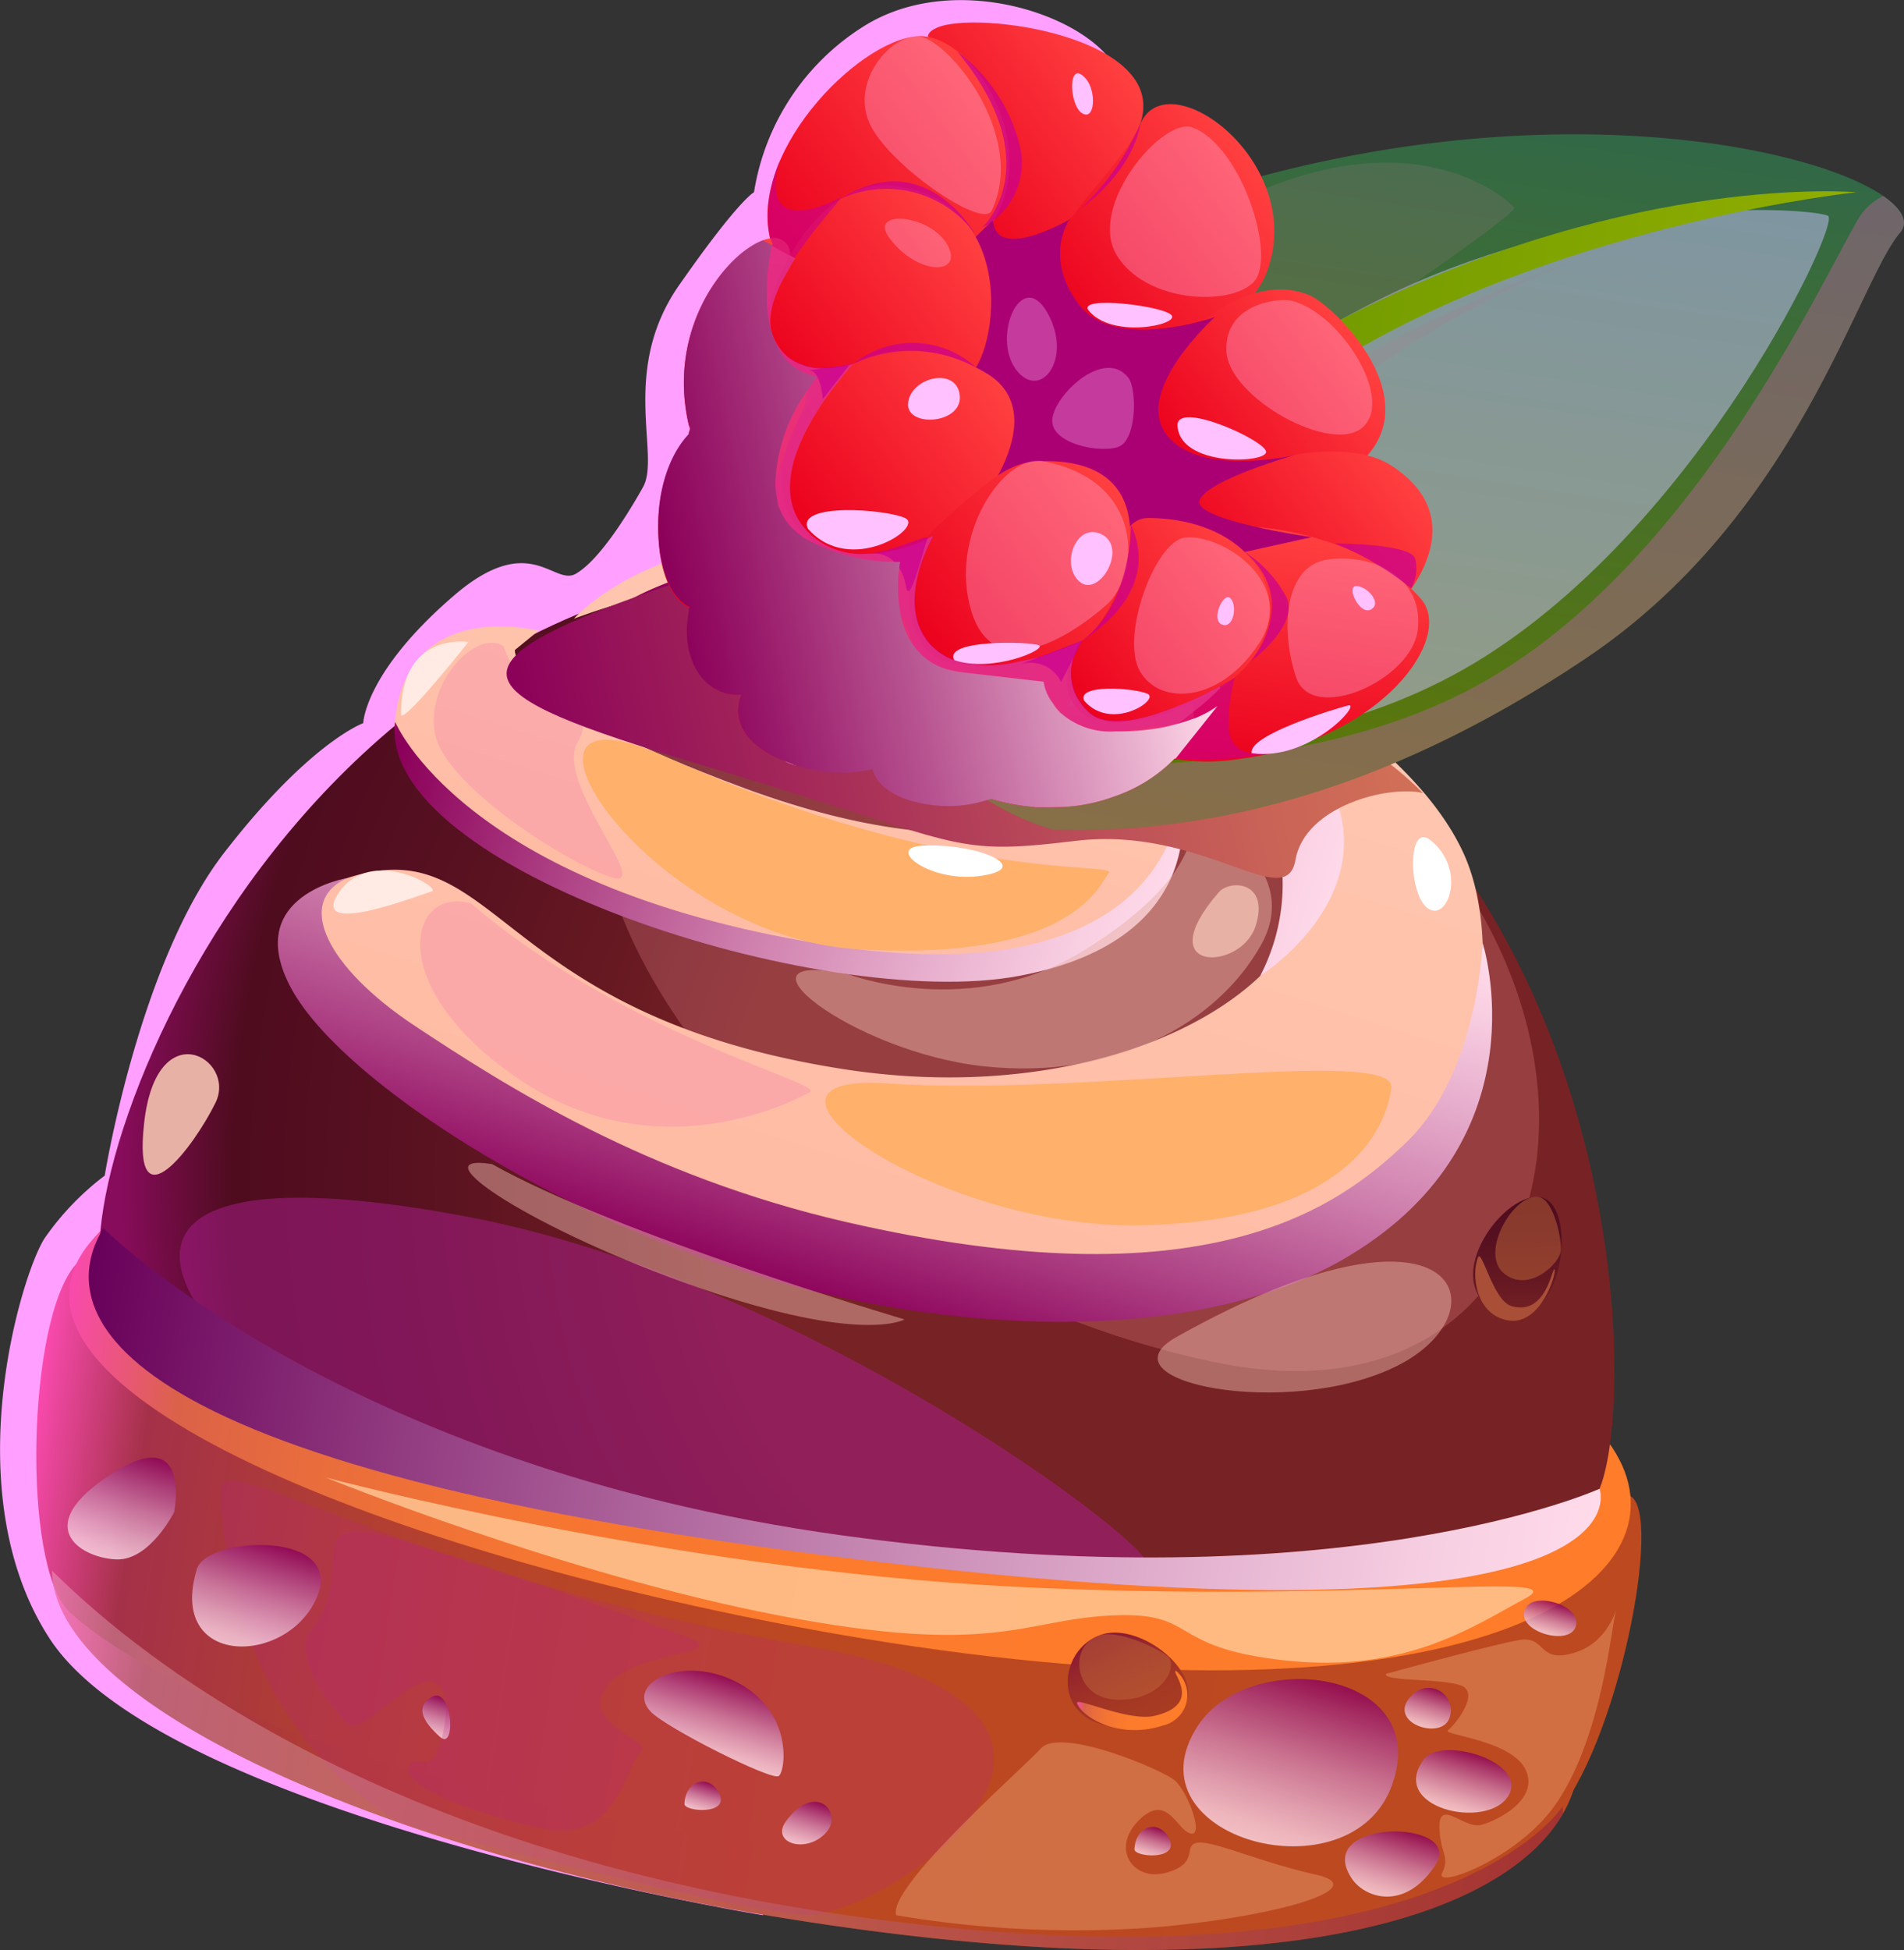 <svg xmlns="http://www.w3.org/2000/svg" xmlns:xlink="http://www.w3.org/1999/xlink" viewBox="0 0 127.27 130.33"><rect x="0" y="0" width="127.27" height="130.33" fill="#333333" stroke="none"/><defs><style>.cls-1{isolation:isolate;}.cls-2{fill:#ff9fff;}.cls-3{fill:url(#Gradient_42);}.cls-4{fill:url(#Gradient_42-2);}.cls-5{fill:url(#Gradient_40);}.cls-6{fill:url(#Gradient_103);}.cls-7{fill:#e08186;}.cls-18,.cls-41,.cls-42,.cls-7,.cls-76{opacity:0.3;}.cls-14,.cls-16,.cls-17,.cls-40,.cls-42,.cls-46,.cls-7,.cls-76,.cls-77,.cls-81{mix-blend-mode:soft-light;}.cls-8{fill:url(#Gradient_110);}.cls-9{fill:url(#Gradient_110-2);}.cls-10,.cls-11,.cls-12,.cls-13,.cls-15,.cls-18,.cls-20,.cls-21,.cls-22,.cls-36,.cls-41,.cls-43,.cls-45,.cls-47,.cls-62,.cls-74,.cls-75,.cls-79,.cls-80{mix-blend-mode:multiply;}.cls-10{fill:url(#Gradient_139);}.cls-11{fill:url(#Gradient_139-2);}.cls-12{fill:url(#Gradient_139-3);}.cls-13{fill:url(#Gradient_139-4);}.cls-14{fill:#ffb06b;}.cls-15{fill:#ac1f90;}.cls-15,.cls-16,.cls-36,.cls-45,.cls-46{opacity:0.5;}.cls-16,.cls-81{fill:#e8b1a6;}.cls-17{fill:#ffebe3;}.cls-18{fill:#f17aac;}.cls-19{fill:#fff;}.cls-20{fill:url(#Gradient_104);}.cls-21{fill:#bd1f90;}.cls-21,.cls-47{opacity:0.2;}.cls-22,.cls-40,.cls-75{opacity:0.8;}.cls-23{fill:url(#Gradient_105);}.cls-24{fill:url(#Gradient_105-2);}.cls-25{fill:url(#Gradient_105-3);}.cls-26{fill:url(#Gradient_105-4);}.cls-27{fill:url(#Gradient_105-5);}.cls-28{fill:url(#Gradient_105-6);}.cls-29{fill:url(#Gradient_105-7);}.cls-30{fill:url(#Gradient_105-8);}.cls-31{fill:url(#Gradient_105-9);}.cls-32{fill:url(#Gradient_105-10);}.cls-33{fill:url(#Gradient_105-11);}.cls-34{fill:url(#Gradient_105-12);}.cls-35{fill:url(#Gradient_87);}.cls-36{fill:#c0673b;}.cls-37{fill:#a94f37;}.cls-38{fill:url(#Gradient_106);}.cls-39{fill:url(#Gradient_40-2);}.cls-40,.cls-42{fill:#ffc997;}.cls-41{fill:url(#Gradient_107);}.cls-43{fill:url(#Gradient_109);}.cls-44{fill:url(#Gradient_113);}.cls-45{fill:#ac6590;}.cls-46{fill:#cac2ff;}.cls-47{fill:#ac7990;}.cls-48{fill:url(#Gradient_112);}.cls-49{fill:#a40027;}.cls-50{fill:url(#Gradient_111);}.cls-51{fill:url(#Gradient_111-2);}.cls-52{fill:url(#Gradient_111-3);}.cls-53{fill:url(#Gradient_111-4);}.cls-54{fill:url(#Gradient_98);}.cls-55{fill:url(#Gradient_98-2);}.cls-56{fill:url(#Gradient_98-3);}.cls-57{fill:url(#Gradient_98-4);}.cls-58{fill:url(#Gradient_98-5);}.cls-59{fill:url(#Gradient_98-6);}.cls-60{fill:url(#Gradient_98-7);}.cls-61{fill:url(#Gradient_98-8);}.cls-62{fill:#ab0074;}.cls-63{fill:url(#Gradient_98-9);}.cls-64{fill:url(#Gradient_98-10);}.cls-65{fill:url(#Gradient_98-11);}.cls-66{fill:url(#Gradient_98-12);}.cls-67{fill:url(#Gradient_98-13);}.cls-68{fill:url(#Gradient_98-14);}.cls-69{fill:url(#Gradient_98-15);}.cls-70{fill:url(#Gradient_98-16);}.cls-71{fill:url(#Gradient_98-17);}.cls-72{fill:url(#Gradient_98-18);}.cls-73{fill:url(#Gradient_98-19);}.cls-74,.cls-79{fill:#ca0092;}.cls-74{opacity:0.6;}.cls-75{fill:#e63388;}.cls-76,.cls-77,.cls-78{fill:#ffc1ff;}.cls-79{opacity:0.71;}.cls-80{fill:url(#Gradient_108);}</style><linearGradient id="Gradient_42" x1="-130.77" y1="24.42" x2="-27.89" y2="24.42" gradientTransform="translate(136.42 100.33) rotate(8.75)" gradientUnits="userSpaceOnUse"><stop offset="0" stop-color="#f94aae"/><stop offset="0.07" stop-color="#a43148"/><stop offset="0.09" stop-color="#a63345"/><stop offset="0.19" stop-color="#b03d34"/><stop offset="0.32" stop-color="#b84429"/><stop offset="0.5" stop-color="#bc4822"/><stop offset="1" stop-color="#bd4920"/></linearGradient><linearGradient id="Gradient_42-2" x1="-133.41" y1="18.93" x2="-25.82" y2="18.93" xlink:href="#Gradient_42"/><linearGradient id="Gradient_40" x1="-132.41" y1="5.03" x2="-27" y2="5.03" gradientTransform="translate(136.42 100.33) rotate(8.75)" gradientUnits="userSpaceOnUse"><stop offset="0" stop-color="#f94aae"/><stop offset="0.08" stop-color="#db6248"/><stop offset="0.17" stop-color="#e96d3c"/><stop offset="0.31" stop-color="#f57532"/><stop offset="0.5" stop-color="#fc7b2c"/><stop offset="1" stop-color="#fe7c2a"/></linearGradient><radialGradient id="Gradient_103" cx="-56.86" cy="-13.06" r="74.95" gradientTransform="translate(136.42 100.33) rotate(8.75)" gradientUnits="userSpaceOnUse"><stop offset="0.45" stop-color="#772224"/><stop offset="0.56" stop-color="#691a22"/><stop offset="0.76" stop-color="#561020"/><stop offset="0.89" stop-color="#4f0c1f"/><stop offset="0.99" stop-color="#880c5c"/></radialGradient><linearGradient id="Gradient_110" x1="-236.42" y1="-71.34" x2="-236.42" y2="-117.81" gradientTransform="matrix(0.95, 0.3, -0.3, 0.95, 257.56, 221.52)" gradientUnits="userSpaceOnUse"><stop offset="0" stop-color="#ffbba4"/><stop offset="1" stop-color="#ffc7b0"/></linearGradient><linearGradient id="Gradient_110-2" x1="-246.79" y1="-88.07" x2="-246.79" y2="-114.3" xlink:href="#Gradient_110"/><linearGradient id="Gradient_139" x1="-235.97" y1="-67.19" x2="-235.97" y2="-103.11" gradientTransform="matrix(0.95, 0.3, -0.3, 0.95, 257.56, 221.52)" gradientUnits="userSpaceOnUse"><stop offset="0" stop-color="#8b0059"/><stop offset="0.21" stop-color="#a9397f"/><stop offset="0.49" stop-color="#ce7eac"/><stop offset="0.73" stop-color="#e8b0ce"/><stop offset="0.9" stop-color="#f9cfe2"/><stop offset="1" stop-color="#ffdbea"/></linearGradient><linearGradient id="Gradient_139-2" x1="-272.75" y1="-96.82" x2="-220.1" y2="-96.82" xlink:href="#Gradient_139"/><linearGradient id="Gradient_139-3" x1="-252.34" y1="-105.68" x2="-228.76" y2="-105.68" xlink:href="#Gradient_139"/><linearGradient id="Gradient_139-4" x1="-260.21" y1="-106.83" x2="-209.5" y2="-106.83" xlink:href="#Gradient_139"/><linearGradient id="Gradient_104" x1="-131.31" y1="8.86" x2="-29.09" y2="8.86" gradientTransform="translate(136.42 100.33) rotate(8.75)" gradientUnits="userSpaceOnUse"><stop offset="0" stop-color="#680059"/><stop offset="0.21" stop-color="#90397f"/><stop offset="0.49" stop-color="#bf7eac"/><stop offset="0.73" stop-color="#e2b0ce"/><stop offset="0.9" stop-color="#f7cfe2"/><stop offset="1" stop-color="#ffdbea"/></linearGradient><linearGradient id="Gradient_105" x1="-151.31" y1="-89.27" x2="-151.31" y2="-91.99" gradientTransform="translate(214.15 244.63) rotate(16.8)" gradientUnits="userSpaceOnUse"><stop offset="0" stop-color="#ffdbea"/><stop offset="0.1" stop-color="#f9cfe2"/><stop offset="0.27" stop-color="#e8b0ce"/><stop offset="0.51" stop-color="#ce7eac"/><stop offset="0.79" stop-color="#a9397f"/><stop offset="1" stop-color="#8b0059"/></linearGradient><linearGradient id="Gradient_105-2" x1="-159.1" y1="-78.73" x2="-159.1" y2="-90.37" xlink:href="#Gradient_105"/><linearGradient id="Gradient_105-3" x1="-150.78" y1="-77.61" x2="-150.78" y2="-82.35" xlink:href="#Gradient_105"/><linearGradient id="Gradient_105-4" x1="-228.71" y1="-71.44" x2="-228.71" y2="-78.81" xlink:href="#Gradient_105"/><linearGradient id="Gradient_105-5" x1="-195.98" y1="-69.94" x2="-195.98" y2="-71.93" xlink:href="#Gradient_105"/><linearGradient id="Gradient_105-6" x1="-166.3" y1="-75.73" x2="-166.3" y2="-77.71" xlink:href="#Gradient_105"/><linearGradient id="Gradient_105-7" x1="-147.63" y1="-84.47" x2="-147.63" y2="-88.59" xlink:href="#Gradient_105"/><linearGradient id="Gradient_105-8" x1="-145.31" y1="-97.59" x2="-145.31" y2="-99.79" xlink:href="#Gradient_105"/><linearGradient id="Gradient_105-9" x1="-214.59" y1="-69.6" x2="-214.59" y2="-72.26" xlink:href="#Gradient_105"/><linearGradient id="Gradient_105-10" x1="-196.63" y1="-73.62" x2="-196.63" y2="-79.03" xlink:href="#Gradient_105"/><linearGradient id="Gradient_105-11" x1="-188.82" y1="-69.68" x2="-188.82" y2="-72.79" xlink:href="#Gradient_105"/><linearGradient id="Gradient_105-12" x1="-238.73" y1="-74.61" x2="-238.73" y2="-82.05" xlink:href="#Gradient_105"/><linearGradient id="Gradient_87" x1="-375.41" y1="-173.88" x2="-378.79" y2="-181.9" gradientTransform="matrix(0.55, 0.34, -0.52, 0.85, 216.51, 363.63)" gradientUnits="userSpaceOnUse"><stop offset="0" stop-color="#772224"/><stop offset="0.25" stop-color="#691a22"/><stop offset="0.69" stop-color="#561020"/><stop offset="1" stop-color="#4f0c1f"/></linearGradient><linearGradient id="Gradient_106" x1="91.77" y1="128.43" x2="89.09" y2="122.09" gradientTransform="matrix(1.16, -0.1, 0.08, 1, -40.08, -3.65)" gradientUnits="userSpaceOnUse"><stop offset="0" stop-color="#a93d20"/><stop offset="0.32" stop-color="#a53823"/><stop offset="0.69" stop-color="#992a2a"/><stop offset="1" stop-color="#891833"/></linearGradient><linearGradient id="Gradient_40-2" x1="-61.66" y1="22.22" x2="-54.39" y2="22.22" xlink:href="#Gradient_40"/><linearGradient id="Gradient_107" x1="-130.69" y1="32.57" x2="-28.4" y2="32.57" gradientTransform="translate(136.42 100.33) rotate(8.75)" gradientUnits="userSpaceOnUse"><stop offset="0" stop-color="#ffdbea"/><stop offset="0.1" stop-color="#f7cfe2"/><stop offset="0.27" stop-color="#e2b0ce"/><stop offset="0.51" stop-color="#bf7eac"/><stop offset="0.79" stop-color="#90397f"/><stop offset="1" stop-color="#680059"/></linearGradient><linearGradient id="Gradient_109" x1="-106.08" y1="-29.37" x2="-51.76" y2="-50.23" gradientTransform="translate(136.42 100.33) rotate(8.75)" gradientUnits="userSpaceOnUse"><stop offset="0" stop-color="#8b0059"/><stop offset="0.14" stop-color="#971459"/><stop offset="0.53" stop-color="#b64558"/><stop offset="0.83" stop-color="#ca6457"/><stop offset="1" stop-color="#d17057"/></linearGradient><linearGradient id="Gradient_113" x1="-54.35" y1="-34.32" x2="-54.35" y2="-86.32" gradientTransform="translate(136.42 100.33) rotate(8.75)" gradientUnits="userSpaceOnUse"><stop offset="0" stop-color="#637a00"/><stop offset="1" stop-color="#316847"/></linearGradient><linearGradient id="Gradient_112" x1="-80.57" y1="-62.53" x2="-25.51" y2="-62.53" gradientTransform="translate(136.42 100.33) rotate(8.75)" gradientUnits="userSpaceOnUse"><stop offset="0" stop-color="#639100"/><stop offset="1" stop-color="#90ae00"/></linearGradient><linearGradient id="Gradient_111" x1="-911.27" y1="-202.86" x2="-911.27" y2="-219.97" gradientTransform="translate(452.84 875.24) rotate(52.75)" gradientUnits="userSpaceOnUse"><stop offset="0" stop-color="#c0001d"/><stop offset="1" stop-color="#f01230"/></linearGradient><linearGradient id="Gradient_111-2" x1="-903.84" y1="-201.18" x2="-903.84" y2="-220.18" xlink:href="#Gradient_111"/><linearGradient id="Gradient_111-3" x1="-895.45" y1="-201.03" x2="-895.45" y2="-217.16" xlink:href="#Gradient_111"/><linearGradient id="Gradient_111-4" x1="-922.22" y1="-203.96" x2="-922.22" y2="-218.35" xlink:href="#Gradient_111"/><linearGradient id="Gradient_98" x1="-923.6" y1="-210.21" x2="-923.6" y2="-226.49" gradientTransform="translate(452.84 875.24) rotate(52.75)" gradientUnits="userSpaceOnUse"><stop offset="0" stop-color="#eb001d"/><stop offset="1" stop-color="#ff4040"/></linearGradient><linearGradient id="Gradient_98-2" x1="-925.46" y1="-200.37" x2="-925.46" y2="-218.43" xlink:href="#Gradient_98"/><linearGradient id="Gradient_98-3" x1="-911.33" y1="-212.68" x2="-911.33" y2="-229.47" xlink:href="#Gradient_98"/><linearGradient id="Gradient_98-4" x1="-898.09" y1="-212.96" x2="-898.09" y2="-227.81" xlink:href="#Gradient_98"/><linearGradient id="Gradient_98-5" x1="-97.05" y1="-45.2" x2="-97.05" y2="-58.1" gradientTransform="translate(136.42 100.33) rotate(8.75)" xlink:href="#Gradient_98"/><linearGradient id="Gradient_98-6" x1="-98.06" y1="-55.94" x2="-98.06" y2="-70.58" gradientTransform="translate(136.42 100.33) rotate(8.75)" xlink:href="#Gradient_98"/><linearGradient id="Gradient_98-7" x1="-888.93" y1="-209.87" x2="-888.93" y2="-224.94" xlink:href="#Gradient_98"/><linearGradient id="Gradient_98-8" x1="-57.97" y1="-40.24" x2="-57.97" y2="-56.46" gradientTransform="translate(136.42 100.33) rotate(8.75)" xlink:href="#Gradient_98"/><linearGradient id="Gradient_98-9" x1="-78.65" y1="-34.77" x2="-78.65" y2="-40.83" gradientTransform="translate(136.42 100.33) rotate(8.75)" xlink:href="#Gradient_98"/><linearGradient id="Gradient_98-10" x1="-71.83" y1="-35.65" x2="-71.83" y2="-45.04" gradientTransform="translate(136.42 100.33) rotate(8.75)" xlink:href="#Gradient_98"/><linearGradient id="Gradient_98-11" x1="-94.41" y1="-39.96" x2="-94.41" y2="-51.51" gradientTransform="translate(136.42 100.33) rotate(8.75)" xlink:href="#Gradient_98"/><linearGradient id="Gradient_98-12" x1="-914.86" y1="-184.59" x2="-914.86" y2="-200.5" xlink:href="#Gradient_98"/><linearGradient id="Gradient_98-13" x1="-87.61" y1="-35.83" x2="-87.61" y2="-44.57" gradientTransform="translate(136.42 100.33) rotate(8.75)" xlink:href="#Gradient_98"/><linearGradient id="Gradient_98-14" x1="-904.33" y1="-181.98" x2="-904.33" y2="-199.66" xlink:href="#Gradient_98"/><linearGradient id="Gradient_98-15" x1="-894.17" y1="-185.89" x2="-894.17" y2="-201.66" xlink:href="#Gradient_98"/><linearGradient id="Gradient_98-16" x1="-918.92" y1="-195.6" x2="-918.92" y2="-211.72" xlink:href="#Gradient_98"/><linearGradient id="Gradient_98-17" x1="-910.47" y1="-190.42" x2="-910.47" y2="-207.02" xlink:href="#Gradient_98"/><linearGradient id="Gradient_98-18" x1="-890.95" y1="-197.95" x2="-890.95" y2="-213.29" xlink:href="#Gradient_98"/><linearGradient id="Gradient_98-19" x1="-899.05" y1="-192.34" x2="-899.05" y2="-208.98" xlink:href="#Gradient_98"/><linearGradient id="Gradient_108" x1="-100.23" y1="-46.96" x2="-68.27" y2="-59.23" gradientTransform="translate(136.42 100.33) rotate(8.75)" gradientUnits="userSpaceOnUse"><stop offset="0" stop-color="#8b0059"/><stop offset="0.14" stop-color="#981869"/><stop offset="0.43" stop-color="#b85591"/><stop offset="0.85" stop-color="#ecb6d2"/><stop offset="1" stop-color="#ffdbea"/></linearGradient></defs><g class="cls-1"><g id="Layer_2" data-name="Layer 2"><g id="objects"><path class="cls-2" d="M3.29,109.47C-3.06,99.65,1.48,85,3,82.73a18.39,18.39,0,0,1,4-4.16s2.29-14.23,8-21.6,9.28-8.64,9.28-8.64.08-3.39,6.08-8.54c5.09-4.37,6.65-.58,8.14-1.45s3.28-3.65,4.48-5.78S41.4,24.78,45.4,19.05s5-6.2,5-6.2a16.05,16.05,0,0,1,7.19-11C64.08-2.38,74,1.48,74.89,5.34S51,128,51,128,11,121.43,3.29,109.47Z"/><path class="cls-3" d="M105.21,119.54a8.79,8.79,0,0,1-.74,1.68c-3.87,6.72-19,12.51-53.44,6.75-24-4-47.35-13.69-47.56-23a5.87,5.87,0,0,1,.45-2.34C12.63,81.72,110.05,103.65,105.21,119.54Z"/><path class="cls-4" d="M4.61,107.69c-3.17-3.09-2.78-19.54.45-23.17S106.84,98.79,109,100s-.86,16.75-5.19,21.57-18.11,7-53.9,1.55S4.61,107.69,4.61,107.69Z"/><path class="cls-5" d="M5.94,83.14C-1.95,93,26.86,103.91,54.15,108.89c39.36,7.19,56.78-1.06,54.69-9.77C104.77,82.1,20.86,64.45,5.94,83.14Z"/><path class="cls-6" d="M7,85.9C3.9,78.51,21.16,31.5,64.79,38.22S110,92,106.92,99.5c-2.1,5-24.38,9-56.88,3C22.74,97.52,8.19,88.76,7,85.9Z"/><path class="cls-7" d="M49.39,40.51C27.44,47.79,45.73,83.43,81,91S111.08,35.63,49.39,40.51Z"/><path class="cls-8" d="M23.22,58.68c-6.85,2.23-5,5.37,14.54,16.64,15.33,8.84,42.24,13.86,54.5,5,6.13-4.44,8.56-16.58,5.61-23.2S85.12,43.56,72.61,39.2c-25-8.71-34.24,2.15-34.24,2.15a45.38,45.38,0,0,1,43.25,6.38c16.26,12.18-1.74,27.39-25.26,23.72S33.38,55.38,23.22,58.68Z"/><path class="cls-9" d="M36,42.15s-8.81-2.3-9.61,6.09S57.86,69.42,71.83,62.67C89.12,54.31,71,39,59.56,39.78c-19.63,1.28.14,11.57,4.8,13.08s1.89-5.47,5.77-1.93-4.32,7.65-20.3,1.77-15.41-9.26-15.41-9.26Z"/><path class="cls-10" d="M23.22,58.68c-3.58,1.6-1.31,6,4.43,9.83,6.13,4.06,15.53,10.08,28.9,13.16,23.86,5.49,32.79-.77,37.54-5.41S99.1,63,99.1,63s4.19,13-8.85,20.89c-9.86,6-26.69,5.56-41.12.93-13.2-4.23-26.76-13-29.79-19S23.22,58.68,23.22,58.68Z"/><path class="cls-11" d="M26.41,48.24s4.46,10.9,28.35,14.83,24.15-9.85,24.15-9.85,2.33,9.53-10.78,12S25.17,58.08,26.41,48.24Z"/><path class="cls-12" d="M53.44,40.81c-2.41,2.51,3.31,8.6,9,10s3.7-1.74,6.06-2.21,2.89,3.17,2.53,4.49c0,0-.75-1.68-2-2s1.39,3.49-5.22,2.69-14.24-6.68-14.56-9.53S53.44,40.81,53.44,40.81Z"/><path class="cls-13" d="M42.17,40.06S51,34.85,64.46,37.58,87.92,47.79,89.58,54.29s-5.35,10.94-5.35,10.94a13.27,13.27,0,0,0-.84-13.68C78.62,44.52,60.68,35.54,42.17,40.06Z"/><path class="cls-14" d="M59.37,72.41c-11.65-.8,3.19,9.76,16.88,9.48S92.66,75.51,93,72.7,72.31,73.3,59.37,72.41Z"/><path class="cls-14" d="M44.38,50.53c-12.53-5.6-1.27,12.08,13,12.91s16.08-4.26,16.73-5.08S63.85,59.23,44.38,50.53Z"/><path class="cls-14" d="M58.79,40.66c-7.19.36-.4,6.9,4.2,8.19s-.17-3.1,6.66-.34S73.8,39.9,58.79,40.66Z"/><path class="cls-15" d="M17.26,91.93c-8.9-8.18-7.89-14.78,14.13-10.58s45,21.28,45.33,23.19S35.74,102.94,17.26,91.93Z"/><path class="cls-16" d="M78.67,89.34c-5.39,3,7.47,5.58,14.73,1.94S97.57,78.75,78.67,89.34Z"/><path class="cls-16" d="M56.73,65.12c-8.62-1.78.17,5.18,9,6.14s15.65-2.89,18.57-8.12-4-8.77-4.37-8.22.15,3.87-7.46,8.59S56.73,65.12,56.73,65.12Z"/><path class="cls-17" d="M26.81,47.8c.32.39,4.5-4.89,4.5-4.89S26.75,42.16,26.81,47.8Z"/><path class="cls-17" d="M22.44,60c-1.26,2.51,5.63-.2,6.41-.42S24.45,56.3,22.44,60Z"/><path class="cls-18" d="M31.48,60.38c-4.25-1.18-5.85,5.69,3.31,11.81S53,73.62,54.12,73,42,69.35,31.48,60.38Z"/><path class="cls-18" d="M33.66,43.2C31.94,42,28.44,45.51,29.07,49s8.81,8.67,11.78,9.63-3.9-6.36-2.22-9.06S35.11,47.52,33.66,43.2Z"/><path class="cls-19" d="M95.59,56.13c-1.52-1.19-1.47,3.68-.13,4.59S98.07,58.08,95.59,56.13Z"/><path class="cls-19" d="M66.52,42c-3,.2.94,2.32,2.21,2.24S69.53,41.8,66.52,42Z"/><path class="cls-19" d="M76.58,52c-1.16,1.31-.76,2.71.79,2S77.17,51.29,76.58,52Z"/><path class="cls-20" d="M6.91,82.08S22.75,98,56.33,102.62s50.59-3.12,50.59-3.12,4.3,11.28-49.62,4.72S4.2,86.54,6.91,82.08Z"/><path class="cls-21" d="M27.05,121.94c-11.41-6.25-12.44-20.1-12.25-22.56s13.43,6.2,39,10.59,5.31,18.41-.14,18S27.05,121.94,27.05,121.94Z"/><g class="cls-22"><path class="cls-23" d="M94.59,113.11c-2.21,1.82,1.44,3.22,2.22,1.88A1.49,1.49,0,0,0,94.59,113.11Z"/><path class="cls-24" d="M80.06,115.35c-4.86,7.5,10.28,11.63,13,3.92S83.5,110.05,80.06,115.35Z"/><path class="cls-25" d="M90.36,125.55c-2.71-4.08,7.63-4,5.58-.89S91.21,126.84,90.36,125.55Z"/><path class="cls-26" d="M13.16,104.86c-2,6.59,6,6.5,8,1.94S13.83,102.64,13.16,104.86Z"/><path class="cls-27" d="M45.75,120.56c.07-1.7,1.78-2,2.36-.62S45.73,121.07,45.75,120.56Z"/><path class="cls-28" d="M75.83,123.59c.08-1.7,1.78-2,2.36-.62S75.81,124.11,75.83,123.59Z"/><path class="cls-29" d="M95.19,117.56c-2.44,3.25,4.15,4.78,5.61,2.5S96.4,116,95.19,117.56Z"/><path class="cls-30" d="M102,107.44c-.9,1.51,2.9,2.68,3.33,1.26S102.57,106.38,102,107.44Z"/><path class="cls-31" d="M28.67,113.53c-.86.67-.37,1.55.75,2.56S30.25,112.29,28.67,113.53Z"/><path class="cls-32" d="M43.5,114.4c-1.78-1.88,2.15-3.91,5.84-1.93s3.18,5.9,2.71,6.23S44.53,115.48,43.5,114.4Z"/><path class="cls-33" d="M52.52,121.74c-1,1.41,1.3,2.18,2.64.8S54.47,119,52.52,121.74Z"/><path class="cls-34" d="M7,98.81c-4.92,3.41-1.39,5.36.82,5.41s3.82-3.16,3.82-3.16S12.93,94.68,7,98.81Z"/></g><path class="cls-35" d="M102.87,80c-2.6-.23-6.86,6-2.59,7.73S105.62,80.24,102.87,80Z"/><path class="cls-36" d="M102.87,80c-1.63-.31-4,3.68-2.37,5.08s3.82-.63,3.84-1.56S103.8,80.17,102.87,80Z"/><path class="cls-37" d="M98.79,84.05c.26-.65,1,2.87,2.24,3.24,2.35.69,2.72-2.66,2.88-2.45s-.89,3.75-3.07,3.41S98.33,85.23,98.79,84.05Z"/><path class="cls-38" d="M73.5,109.29c-3.21,1.19-3.27,7.14,3.13,6S76.91,108,73.5,109.29Z"/><path class="cls-36" d="M73.5,109.29c-2.14.65-1.78,4.31,1.28,4.31s4-2.35,3.25-2.92S74.73,108.91,73.5,109.29Z"/><path class="cls-39" d="M72,113.85c-.22-.53,3.4,1.25,5.2.82,3.28-.79,1-3,1.41-3a2.09,2.09,0,0,1-.88,3.65C74.86,116.27,72.37,114.8,72,113.85Z"/><path class="cls-40" d="M21.78,98.75s15.89,6.46,30.3,9.22,16.21.3,22.16,0,3.6,2.12,11.64,3,12.56-2.25,16.09-4.15-11.44.37-34.28-.78S21.78,98.75,21.78,98.75Z"/><path class="cls-41" d="M104.47,121.22c-3.87,6.72-19,12.51-53.44,6.75-24-4-47.35-13.69-47.56-23,3.11,3,18.39,18.18,53.59,23.1,39.37,5.5,47.4-7.36,47.4-7.36Z"/><path class="cls-42" d="M59.91,128c-.62-1.86,8.32-9.68,9.66-11.14s8.07,1.4,8.94,2.12,2,3.76,1.08,3.56-1.57-2.77-3.46-.89-.42,4.14,1.86,3.5,1-1.92,2.13-2,4.13,1.31,7.84,2.14S86,128,77.43,128.79A71.33,71.33,0,0,1,59.91,128Z"/><path class="cls-42" d="M92.64,111.87c-.17.51,3.64.29,5,.77s-.42,2.69-.86,3,4.26.64,5.2,2.64-1.93,3.42-3,3.69-2.76-1.73-2.76.07.74,2,.18,3.13,5-.93,7.52-4.49,3.43-9,3.89-11.92.35.69-2.37,1.63-2-1.11-3.9-.78S92.64,111.87,92.64,111.87Z"/><path class="cls-21" d="M20.74,109c-1.3,1.56,1.5,5.35,2.49,6.18s3.51-2.62,5.37-2.78,1.18,3.49.58,4.77-1.6-.11-1.86,1,3.38,2.76,8.67,4,5.73-4.06,6.8-5-4.15-1.81-2.23-4.45,9.29-2,4.76-3.55-10-3.69-18-6.1S24.23,104.84,20.74,109Z"/><path class="cls-43" d="M95.11,53c-2.28-.54-7.89.85-8.52,4.48S80.4,55.17,71.88,56.2s-7.34.19-23.78-4.71S28.37,44.77,44,39.36,86.87,44.62,95.11,53Z"/><path class="cls-19" d="M61.63,56.52c-2.5.13.59,2.56,4.05,2S65.2,56.32,61.63,56.52Z"/><path class="cls-16" d="M32.89,77.8c-5.16-.82,2.88,4.48,13.84,8.27s13.73,2.11,13.73,2.11S41.35,82.56,32.89,77.8Z"/><path class="cls-44" d="M127,15.56C124.1,19,120.14,34.51,106,44S79.83,55.74,70.38,55.44a17.05,17.05,0,0,1-7.56-4.59c-9.63-10.24-3.63-31.44,18.59-38.24,21.21-6.48,39.42-3,44.48.49C127.17,14,127.6,14.86,127,15.56Z"/><path class="cls-45" d="M127,15.56C124.1,19,120.14,34.51,106,44S79.83,55.74,70.38,55.44a17.05,17.05,0,0,1-7.56-4.59l.28-.3s21.13,3.08,35.46-4.64,22.94-26.63,25.62-31.22a3.88,3.88,0,0,1,1.71-1.59C127.17,14,127.6,14.86,127,15.56Z"/><path class="cls-46" d="M63.53,47.54c.73-8.59,18.7-23.63,32.19-29.12s25.5-4.45,26.47-4-9.71,23-25.86,31.12S63.53,47.54,63.53,47.54Z"/><path class="cls-47" d="M71,34.78C65,38.69,72.46,18,83.65,13s17.06.3,17.57.86S76.62,31.08,71,34.78Z"/><path class="cls-48" d="M62.94,48.06s12.84-16,27.67-24.63,33.46-10.58,33.46-10.58-14.61-1.33-33.43,8S62.94,48.06,62.94,48.06Z"/><path class="cls-47" d="M63.78,49.08s5-9.58,17.65-19.13,29.3-14.5,29.3-14.5-16,4.19-27.77,17-6.8,13.41-8.88,16.39S63.78,49.08,63.78,49.08Z"/><path class="cls-49" d="M59.34,5.11C62.08-5.76,94,32,89.57,42.88,85.67,52.52,52,34,59.34,5.11Z"/><path class="cls-50" d="M60.93,24.33c.51-2.36,9.93-10.84,12.69-10.48S75.15,21.54,70.83,27C66.85,32,60.71,25.29,60.93,24.33Z"/><path class="cls-51" d="M64.81,31c-.25-3.54,11-11.27,15.59-8.9S74.24,36.49,69,35.36C64,34.29,64.81,31,64.81,31Z"/><path class="cls-52" d="M68.92,37.79c.17-1.61,8.62-7.69,13.08-7.32,4.66.39,2.28,7.09-4.84,10.18C70.7,43.45,68.92,37.79,68.92,37.79Z"/><path class="cls-53" d="M59.78,21.37c2.16,2.55,5.68-2,7.23-8.44,1.65-6.93-1.9-8.12-4.14-7.68S55.69,16.53,59.78,21.37Z"/><path class="cls-54" d="M64.7,13.83c-2.59,9.86,9.7-.13,11.53-5.59,1.94-5.79-11-7.58-13.62-6.38S67.15,4.51,64.7,13.83Z"/><path class="cls-55" d="M63.78,17.55c7.61-5.27,1.75-15.44-2.47-15.13-4.05.3-11.62,8.08-9.7,14C52.66,19.61,61.6,19.06,63.78,17.55Z"/><path class="cls-56" d="M70.24,20.71c-1.38-5.3,4.24-8.52,6-12.47,1.84-4.13,10.93,2.45,8.54,9.66C82.55,24.61,70.49,21.68,70.24,20.71Z"/><path class="cls-57" d="M87.55,19.74c-4.17-1.76-9.28,2.77-11,6.34S82.7,35.82,89.41,32C96.8,27.81,89.27,20.47,87.55,19.74Z"/><path class="cls-58" d="M52.34,36.84a3.35,3.35,0,0,1-.26.93h0l-.33.56a1.46,1.46,0,0,1-.16.21A8.22,8.22,0,0,1,49.88,40a4,4,0,0,1-3.66.65.28.28,0,0,1-.12,0c-.94-.47-1.69-1.61-2-3.74-.44-3.6.58-6.38,1.93-7.81a1.14,1.14,0,0,1,.15-.16A2.66,2.66,0,0,1,48.39,28l.22,0,.1,0a1.53,1.53,0,0,1,.27.11,2.26,2.26,0,0,1,.2.13l.2.18a5.73,5.73,0,0,1,.81,1,14.72,14.72,0,0,1,1.55,3.18c.1.29.2.59.29.89,0,0,0,.07,0,.11v0a10.18,10.18,0,0,1,.3,1.56A6.14,6.14,0,0,1,52.34,36.84Z"/><path class="cls-59" d="M52.14,23.28l0,.14c-.08.34-.14.62-.19.78s-.07.16-.11.28-.24.49-.42.83a19.91,19.91,0,0,1-1.06,1.83,14.25,14.25,0,0,1-1,1.36,6.61,6.61,0,0,1-1,1,2.38,2.38,0,0,1-.67.42l-.18.06-.08,0c-.51.09-1-.22-1.26-1.12l-.06-.19c0-.1-.06-.2-.08-.3C44.56,21.94,48.5,17,51,16.06a2.08,2.08,0,0,1,.44-.12h0a1.08,1.08,0,0,1,1.38,1,0,0,0,0,0,0,0v.14a5.94,5.94,0,0,1,0,.69s0,0,0,.06C52.75,19.25,52.42,21.83,52.14,23.28Z"/><path class="cls-60" d="M78,35.14c1.44-3.72,11.14-6.44,14.91-4.08,6.7,4.21,0,11.08-4.32,13.43C84.83,46.52,78,35.14,78,35.14Z"/><path class="cls-61" d="M87.88,49.4h0a18.25,18.25,0,0,1-3.16,1c-.59.13-1.19.23-1.82.31a13.4,13.4,0,0,1-4.1.05l-.12,0-.09,0h-.07c-.89-.22-1.36-.6-1.52-1.06a1.45,1.45,0,0,1,0-.9c0-.06,0-.12.05-.18a3.06,3.06,0,0,1,.33-.65,1.42,1.42,0,0,1,.2-.28,4.72,4.72,0,0,1,.81-.86,3.18,3.18,0,0,0,.41-.41,2.17,2.17,0,0,0,.31-.37,4.76,4.76,0,0,0,.74-1.59,19.66,19.66,0,0,0,.42-5.48c0-.14,0-.29,0-.43,0-.44,0-.9,0-1.39,0-.21,0-.42,0-.63a.81.81,0,0,1,.12-.46,1.37,1.37,0,0,1,.71-.54,6.55,6.55,0,0,1,2.69-.28l.5,0a20,20,0,0,1,3.42.64h0c.55.16,1.1.33,1.65.53a20.63,20.63,0,0,1,2.1.93l.4.23c.26.14.51.29.75.44s.35.24.52.36l0,0c.17.12.35.23.51.36a4,4,0,0,1,.31.27c.12.09.23.19.33.28l.06.06h0q.33.32.63.66C96.84,42.14,93.89,47,87.88,49.4Z"/><path class="cls-62" d="M66.39,14.68c.09,2.89,5.08,0,5.08,0s-1.75,2.58.68,5.71,9.06.8,9.06.8S75.78,26.05,77.94,29s8.6,1.41,8.6,1.41-5.8,1.65-6.35,3,7.48,2.49,7.48,2.49l-4.5,1-11,.81L61.48,28,63.3,17.71Z"/><path class="cls-63" d="M70.81,49.72c-.21.83-1.2,2.33-3.67,3.3-.26.11-.55.21-.85.31h0a1.75,1.75,0,0,1-.36.11c-.33.09-.69.17-1.06.24a7.69,7.69,0,0,1-1.38.13c-2,0-4.37-.66-5-2.16a1.05,1.05,0,0,1-.1-.3s0,0,0,0,0-.17,0-.25a1.43,1.43,0,0,1,.45-1.18A2,2,0,0,1,59,49.6a11.19,11.19,0,0,1,1.89-.9,4.1,4.1,0,0,1,1.18-.2,37.59,37.59,0,0,1,5.61,0,15.26,15.26,0,0,1,2.18.29h0a2.39,2.39,0,0,1,.84.31C70.86,49.21,70.89,49.42,70.81,49.72Z"/><path class="cls-64" d="M79.83,48a4.86,4.86,0,0,1-1.17,2.51l-.15.19a10.21,10.21,0,0,1-4,2.52,11.42,11.42,0,0,1-4.4.72h-.36l-.53,0a14,14,0,0,1-3-.55c-.42-.14-.81-.28-1.16-.42l-.14,0h0c-.25-.11-.49-.23-.7-.34h0c-.65-.34-1-.68-1-.88,0,0,0,0,0,0h0a.22.22,0,0,1,0-.13c.21-.53,1.35-1.35,2.93-2.19.48-.26,1-.51,1.54-.76s1.31-.61,2-.89c.27-.11.55-.22.84-.32l.09,0,.88-.29.15,0,.44-.14.31-.09c.9-.26,1.82-.48,2.69-.64a16.08,16.08,0,0,1,2-.26,5.25,5.25,0,0,1,1.94.18,1.06,1.06,0,0,1,.53.36.46.46,0,0,1,.09.15.92.92,0,0,1,.08.25,1.32,1.32,0,0,1,0,.23,3.06,3.06,0,0,1,.05.56A3.91,3.91,0,0,1,79.83,48Z"/><path class="cls-65" d="M53.87,41.77a7.44,7.44,0,0,1-1.39,2.95,4.67,4.67,0,0,1-.92.91,6.91,6.91,0,0,1-.65.41,4.28,4.28,0,0,1-.72.28,2.53,2.53,0,0,1-.6.11h0c-2.28.2-4.13-2.14-3.52-5.48,0-.13,0-.25.07-.37s0-.11,0-.15v0A6.69,6.69,0,0,1,46.73,39a7.4,7.4,0,0,1,1.21-1.6l.07-.08,0,0a7.17,7.17,0,0,1,3.25-1.89,3.71,3.71,0,0,1,1.07-.11,1.8,1.8,0,0,1,.86.23,1,1,0,0,1,.35.24.2.2,0,0,1,.09.11h0a.31.31,0,0,1,.07.09v0a3.52,3.52,0,0,1,.37,1.24,12.39,12.39,0,0,1,0,3A13.44,13.44,0,0,1,53.87,41.77Z"/><path class="cls-66" d="M57.49,24.1c-.05-.07-4.66-.9-5.56.1S46.26,29,46.62,35.28c.18,3,3.94,3.35,7.89.12C56.16,34.05,57.92,24.58,57.49,24.1Z"/><path class="cls-67" d="M62.11,48.5a2.78,2.78,0,0,1-.26.37,6.58,6.58,0,0,1-1.64,1.48l-.33.22-.2.11c-.19.13-.4.24-.61.36l-.09,0a4.4,4.4,0,0,1-.58.25h0A9.47,9.47,0,0,1,52.78,51c-2.32-.82-4.08-2.42-3.23-4.58,0,0,0,0,0-.06h0a1.2,1.2,0,0,1,.29-.38,2.86,2.86,0,0,1,.69-.49h0a9.94,9.94,0,0,1,1.91-.78c3.19-1,7.87-1.49,8.2-1.08.06.07.11.15.19.23l.17.19.1.12c.14.16.3.34.45.54A3.2,3.2,0,0,1,62.11,48.5Z"/><path class="cls-68" d="M64.35,34.52c-.7-1.41-8.24-.61-9.69.25s-4.9,5.48-4.39,9.64,6.14,3.74,11.78-.93C63.87,42,65.53,36.88,64.35,34.52Z"/><path class="cls-69" d="M72.63,42.08c-.6-.88-7.9.14-10.58,1.4S58,47.41,58.28,48.94c.54,2.76,7.9,4.82,13-1.59C72.08,46.35,73.18,42.88,72.63,42.08Z"/><path class="cls-70" d="M64.27,25.25c2,.34,4.72-11.66-4.52-12.83C54.67,11.78,51,19.11,51,23S60.42,24.62,64.27,25.25Z"/><path class="cls-71" d="M65.91,24.93c-4.15-2.45-9-2.1-11.95,2.21-2.78,4-2.28,8.88,2.47,9.87,1.46.31,6.18-.6,7.13-1.32C65.54,34.19,70.5,27.64,65.91,24.93Z"/><path class="cls-72" d="M76.76,34.62c-2.51,0-2.42,5.07-4.61,8.27-2.09,3-.63,7.56,7.23,4.27C88.24,43.45,85.7,34.68,76.76,34.62Z"/><path class="cls-73" d="M69.69,30.82c-2,0-3.21.88-6.65,4a6.37,6.37,0,0,0-1.32,8.36c1.21,1.6,5.17,2.17,10.43-.25C74.8,41.67,79.29,30.63,69.69,30.82Z"/><path class="cls-74" d="M51.84,32.34a3.34,3.34,0,0,0-.1.36c.1.29.2.59.29.89A5.33,5.33,0,0,1,51.84,32.34Zm31.83,18a1.69,1.69,0,0,1-1.34-.86c-.58-1.24.19-4.14.19-4.14h0l-.06,0-.91.52c-.47.25-1.07.56-1.76.88s-1.45.61-2.23.88c-1.89.62-3.82.89-4.8-.08a3.79,3.79,0,0,1-.62-.75,2.83,2.83,0,0,1-.26-.48,3.44,3.44,0,0,1-.06-2.5,4.86,4.86,0,0,1,.51-1l0,0-.12.06-.48.21-.54.23-.58.22-1,.34-.2.06-.08,0-.3.08-1,.21a8,8,0,0,1-4.19-.12l-.05,0h0a3.83,3.83,0,0,1-1.16-.66l-.17-.15-.12-.1c-2.2-2.18-.79-5.67-.17-6.92.15-.31.25-.49.25-.49L62,36l-.12.06a11.33,11.33,0,0,1-3,.89l-.56.06h-.34a5.08,5.08,0,0,1-3.86-1.35l-.27-.27-.3-.37c-2.3-3.09,1-7.77,2.6-9.76.45-.53.77-.88.83-1l-.28.09h-.06a6.72,6.72,0,0,1-1.74.22,3.74,3.74,0,0,1-2.31-.78,3.21,3.21,0,0,1-.52-.57,3.55,3.55,0,0,1-.45-.82c-.52-1.28.16-3,1.16-4.62a.17.17,0,0,0,0-.05c.12-.18.22-.35.34-.51,1.49-2.25,3.37-4.12,3-4h0s0,0,0,0c-1,.53-5.4,2.54-4-2.49a12,12,0,0,0-.76,2.93,1.32,1.32,0,0,0,0,.27,5.59,5.59,0,0,0,.12,1.91,2.61,2.61,0,0,0,.16.44h0l0,.05a13.52,13.52,0,0,0-1.18,5,22.93,22.93,0,0,1-2,6.6c-.49,1.15-.87,1.94-.87,1.94a.14.14,0,0,0,0,.06,12.61,12.61,0,0,0-1.87,5.31,14.72,14.72,0,0,0,.53,5.11.9.9,0,0,1,.05.16s0,0,0,.05a4,4,0,0,1,1.07-1.87c.8-.77,3.84-.78,3.84-.78a11,11,0,0,0-1.25,2,7.71,7.71,0,0,0-.69,5.29,4.41,4.41,0,0,0,.38,1.1h0a.12.12,0,0,1,0,0c.07.22.45,1.08,2.34,2.59.07,0,.13.11.2.15a9.26,9.26,0,0,0,3.4,1.56,11.77,11.77,0,0,0,2.1.3c.23,0,.46,0,.65,0s.6,0,.79,0l.31,0a1,1,0,0,0,.32.76,7,7,0,0,0,3.77,2,8,8,0,0,0,2.44-.37,1.75,1.75,0,0,0,.36-.11c-.09,0-.46,0-1.22-.41a.1.1,0,0,0-.06,0h0a.92.92,0,0,1-.4-.47,1.06,1.06,0,0,1,.2-.92h-.1l-.38.07-.25,0a2.73,2.73,0,0,1-.41,0l-.42,0h-.47a1.75,1.75,0,0,1-.32,0,5.16,5.16,0,0,1-.77-.13l-.1,0a4.62,4.62,0,0,1-1.67-.84l-.24-.2a2.87,2.87,0,0,1-.6-.77,4.23,4.23,0,0,1,0-3.46,6,6,0,0,1,.34-.77s0,0,0,0l-.14.07c-1,.49-6.21,2.83-8.22.7l-.1-.11-.1-.12-.05-.07a2.5,2.5,0,0,1-.21-.35c-1.43-2.58.36-5.66.73-6.25,0,0,0,0,0,0l0-.06a4.49,4.49,0,0,1,2.78-1.94,3.48,3.48,0,0,1,2,.31,9.2,9.2,0,0,1,4.23,4,.08.08,0,0,1,0,0,6.15,6.15,0,0,1,.5,1.25,3.61,3.61,0,0,1,.15.61.82.82,0,0,1-.15.48,9,9,0,0,1-1.42,1.46,0,0,0,0,0,0,0h0l.31-.13h0a9.57,9.57,0,0,1,1.84-.5,4.23,4.23,0,0,1,1.33,0l.41.08,0,0,1.06.22h0c1.9.43,4.79,1.18,5.91,2a1.64,1.64,0,0,1,.27.24.72.72,0,0,1,.19.35.5.5,0,0,1-.07.29l-.14.19a3.52,3.52,0,0,1-.47.49l-.11.1-.15.12A24,24,0,0,1,66,51.17,38.45,38.45,0,0,0,70,50l.78-.24a36.9,36.9,0,0,1,3.78-.81h0c.85-.15,1.7-.28,2.4-.36s1.2-.13,1.55-.15h.19l.21,0c.43.14-.09,1.56-.3,2.08a.71.71,0,0,1-.08.2h0l.21,0a22.26,22.26,0,0,0,5.79-.35L85,50.3A5.37,5.37,0,0,1,83.67,50.3ZM46.61,34.87a5.88,5.88,0,0,1,0-1.38l0-.16a14,14,0,0,1,1.07-3.41c.3-.64.62-1.27,1-1.84a17.66,17.66,0,0,1,1.21-1.78c.19-.23.38-.44.56-.62a1.44,1.44,0,0,1,.92-.37c1-.12,2.37.27,2.59.79,0,0,0,0,0,0a4.62,4.62,0,0,1-.48,1.66c-.31.81-.73,1.8-1.11,2.81-.22.58-.43,1.17-.58,1.72a3.34,3.34,0,0,0-.1.36,6.48,6.48,0,0,0-.24,1.62,2.73,2.73,0,0,1-.21,1.08c-.5,1.35-1.93,2.38-3.12,2a.52.52,0,0,1-.16-.06,1.91,1.91,0,0,1-.84-.77l0,0a3.72,3.72,0,0,1-.19-.34,3.66,3.66,0,0,1-.34-1.27S46.61,34.88,46.61,34.87Z"/><path class="cls-75" d="M81.56,46v0a17.22,17.22,0,0,1-1.69,1.49l-1,.79-.11.08c-.53.4-1.12.82-1.76,1.23a24.14,24.14,0,0,1-5,2.58,12.64,12.64,0,0,1-3.68.79H68a8.94,8.94,0,0,1-.9,0,15.8,15.8,0,0,1-2-.11.22.22,0,0,1-.08,0,27.78,27.78,0,0,1-5.35-1.14c-.43-.13-.87-.28-1.3-.44l-.07,0c-.23-.08-.47-.17-.7-.27a23,23,0,0,1-7.44-4.71L49.86,46c-.23-.23-.46-.47-.67-.72a16.85,16.85,0,0,1-3-4.63h0s0,0,0-.05a.78.78,0,0,1-.05-.14c-1.4-3.45-1.07-7.57-.07-11.4,0-.13.06-.24.09-.35a49.79,49.79,0,0,1,5.41-12.25l0-.05,1.2.67.06,0,.34.19c-.12.16-.22.33-.34.51a.17.17,0,0,1,0,.05c-1,1.61-1.68,3.34-1.16,4.62a3.55,3.55,0,0,0,.45.82,3.21,3.21,0,0,0,.52.57,3.74,3.74,0,0,0,2.31.78,6.72,6.72,0,0,0,1.74-.22h.06l.28-.09c-.06.07-.38.42-.83,1-1.63,2-4.9,6.67-2.6,9.76l.3.37.27.27A5.08,5.08,0,0,0,58.05,37h.34l.56-.06a11.33,11.33,0,0,0,3-.89L62,36l.39-.2s-.1.18-.25.49c-.62,1.25-2,4.74.17,6.92l.12.1.17.15a3.83,3.83,0,0,0,1.16.66h0l.05,0a8,8,0,0,0,4.19.12l1-.21.3-.08.08,0,.2-.06,1-.34.58-.22.54-.23.48-.21.12-.06,0,0a4.86,4.86,0,0,0-.51,1,3.44,3.44,0,0,0,.06,2.5,2.83,2.83,0,0,0,.26.48,3.79,3.79,0,0,0,.62.75c1,1,2.91.7,4.8.08.78-.27,1.55-.58,2.23-.88s1.29-.63,1.76-.88A.56.56,0,0,1,81.56,46Z"/><path class="cls-76" d="M69.69,30.82c-2.62-.48-6.29,5-4.77,10s6.61,1.74,9-.36S76.47,32.06,69.69,30.82Z"/><path class="cls-76" d="M79.2,35.93c-2,.25-4.34,6.63-3,8.94S81.54,47,84.16,43,81.67,35.63,79.2,35.93Z"/><path class="cls-76" d="M88.83,37.38c-3,.36-3.26,4.7-2.2,7.88s7.74.19,8.14-3.16S92.07,37,88.83,37.38Z"/><path class="cls-76" d="M66.28,14.09c-.61,1.25-7-3.14-8.18-5.9s1.33-5.74,3.21-5.77S68.74,9,66.28,14.09Z"/><path class="cls-76" d="M79.72,8.52c-2-.74-7,5.21-5.11,8.47s7.62,3.5,9.19,1.86S83,9.76,79.72,8.52Z"/><path class="cls-76" d="M86.33,20.1c-.84-.21-4.45.17-4.36,3.32s7.14,7.06,9.17,5.09S89.52,20.88,86.33,20.1Z"/><path class="cls-77" d="M63.79,44.12c-.76-1.4,5-1.24,5.64-1S66.38,45,63.79,44.12Z"/><path class="cls-77" d="M60,50.08c-.79-1.75,5.23-1.3,6.51-.7S62.74,53.32,60,50.08Z"/><path class="cls-77" d="M54,35.33c-.79-1.75,5.23-1.31,6.51-.7S56.81,38.56,54,35.33Z"/><path class="cls-77" d="M72.47,46.83c-.52-1.14,3.4-.85,4.24-.46S74.28,48.93,72.47,46.83Z"/><path class="cls-77" d="M51.32,49.65c-.17-1.24,3.51.14,4.2.76S52.47,52.18,51.32,49.65Z"/><path class="cls-77" d="M70.14,53.93h-.36l-.53,0a5,5,0,0,1-1.58-.41c0-.18.14-.33.37-.46a11.09,11.09,0,0,1,3.91-.8c1.23-.11,2.36-.13,2.76-.12C75.51,52.1,73,53.88,70.14,53.93Z"/><path class="cls-77" d="M83.67,50.34c-.27-1.19,5.43-2.93,6.43-3.19S87.6,50.89,83.67,50.34Z"/><path class="cls-77" d="M51.43,46c-.65-.74,3.33-.82,4.17-.28S53.11,48,51.43,46Z"/><path class="cls-78" d="M73.57,35.68c-1.68-.74-2.7,2.13-1.39,3.21S75.47,36.52,73.57,35.68Z"/><path class="cls-77" d="M64.14,26.31c-.32-1.81-3.28-1.06-3.44.63S64.5,28.36,64.14,26.31Z"/><path class="cls-77" d="M57.67,40.24c-.52-2.06-3.87-1-3.93,1S58.25,42.59,57.67,40.24Z"/><path class="cls-77" d="M50.63,27.11c-1.43,0-2.91,2.73-1.89,3.17S52.26,27.16,50.63,27.11Z"/><path class="cls-78" d="M82.26,40c-.46-.52-1.36,1.44-.58,1.74S82.72,40.48,82.26,40Z"/><path class="cls-78" d="M90.65,39.17c-.69,0,.24,2,1,1.56S91.35,39.15,90.65,39.17Z"/><path class="cls-76" d="M59.41,15.85c-1.34-1.87,2.79-1.54,3.92.52S61.27,18.44,59.41,15.85Z"/><path class="cls-78" d="M72.59,5.27C71.36,3.84,71.44,7,72.32,7.56S73.3,6.1,72.59,5.27Z"/><path class="cls-76" d="M70,20.88c-1.73-3-3.71,1.61-2.1,3.8S71.77,24,70,20.88Z"/><path class="cls-76" d="M75.41,25.23c-1.6-2-4.91,1.14-5.07,2.78s3.19,2.31,4.43,1.85S76,25.92,75.41,25.23Z"/><path class="cls-79" d="M57.93,37c1.57-.21,2.4.85,2.64,2.23S61.78,36.43,62,36,59.65,36.9,57.93,37Z"/><path class="cls-79" d="M68,44.47a2.27,2.27,0,0,1,2.93,1.11l1.41-2.78Z"/><path class="cls-79" d="M54,24.75c.86-.13,1,1.92,1,1.92l1.77-2.27Z"/><path class="cls-79" d="M83.17,36.87A8.05,8.05,0,0,1,86,39.94c.84,1.88-2.38,4.25-2.38,4.25S87.05,40.17,83.17,36.87Z"/><path class="cls-79" d="M75.6,35.08s.05,5.38-3.28,7.72C72.32,42.8,77.78,39.83,75.6,35.08Z"/><path class="cls-79" d="M65.24,24.56a9.06,9.06,0,0,0-8.18-.25A6.28,6.28,0,0,1,65.24,24.56Z"/><path class="cls-79" d="M56.17,13.3a7.34,7.34,0,0,1,9,2.33S61.85,9.66,56.17,13.3Z"/><path class="cls-79" d="M46.76,36c0,1.21-.59,2.81-.29,3s1.33-1,2-1.09S47.4,37.09,46.76,36Z"/><path class="cls-79" d="M58,48.87c-.66.07-2.7-1.07-2.59-1.6S58.1,46,58.73,45.82,58.23,48.84,58,48.87Z"/><path class="cls-79" d="M62.42,51.57a11.58,11.58,0,0,0,1.94,1c.34,0,.41-1.09.41-1.09A6.68,6.68,0,0,1,62.42,51.57Z"/><path class="cls-79" d="M94.32,39.32a2.64,2.64,0,0,0,.27-2c-.35-1-5.37-1-5.37-1A19.57,19.57,0,0,1,94.32,39.32Z"/><path class="cls-79" d="M76.23,8.24a17.17,17.17,0,0,1-4,5.71S75.67,11.6,76.23,8.24Z"/><path class="cls-79" d="M64,3.46a11.12,11.12,0,0,1,4.09,6,4.85,4.85,0,0,1-2.43,5.74S70.21,11,64,3.46Z"/><path class="cls-77" d="M78.71,28.45c-.09-1.71,5.8.95,5.92,1.73S78.86,31.23,78.71,28.45Z"/><path class="cls-77" d="M72.76,20.74c-.76-1,5.09-.3,5.56.34S74.29,22.66,72.76,20.74Z"/><path class="cls-80" d="M81.38,47.19l-2.8,3.51h-.07a10.21,10.21,0,0,1-4,2.52,11.42,11.42,0,0,1-4.4.72h-.36l-.53,0a14,14,0,0,1-3-.55h0a1.75,1.75,0,0,1-.36.11,8,8,0,0,1-2.44.37c-2,0-4.37-.66-5-2.16a1.05,1.05,0,0,1-.1-.3A9.47,9.47,0,0,1,52.78,51c-2.32-.82-4.08-2.42-3.23-4.58-2.28.2-4.13-2.14-3.52-5.48,0-.13,0-.25.07-.37-.94-.47-1.69-1.61-2-3.74-.44-3.6.58-6.38,1.93-7.81,0-.13.06-.24.09-.35s-.06-.2-.08-.3C44.56,21.94,48.5,17,51,16.06l.6.32h0a14.64,14.64,0,0,0-.3,4.27,6.24,6.24,0,0,0,.81,2.76,3.08,3.08,0,0,0,.32.48,3.66,3.66,0,0,0,2.21,1.28h0a7.43,7.43,0,0,0-.66.91,11.24,11.24,0,0,0-2.15,6.24A5.33,5.33,0,0,0,52,33.59s0,.07,0,.11v0a4,4,0,0,0,1.16,1.79,4.19,4.19,0,0,0,.33.26l.11.09h0l.11.09a12.65,12.65,0,0,0,6,1.62l.46,0a4.5,4.5,0,0,0-.07.49,9.63,9.63,0,0,0,.18,3.4.08.08,0,0,1,0,0,5.83,5.83,0,0,0,.5,1.25,4.28,4.28,0,0,0,.71.95.14.14,0,0,0,.06.07,4.16,4.16,0,0,0,1.69,1l0,0a6.61,6.61,0,0,0,1.06.22h0l5.46.63A3.06,3.06,0,0,0,70.38,47c.05.09.12.18.18.28a2.61,2.61,0,0,0,.28.31.43.43,0,0,0,.12.11,5,5,0,0,0,3.63,1.18h0A15.28,15.28,0,0,0,77,48.73a9.8,9.8,0,0,0,1.6-.33,1.67,1.67,0,0,0,.3-.08c.36-.1.68-.22,1-.33A7.3,7.3,0,0,0,81.38,47.19Z"/><path class="cls-81" d="M81.47,59.63c-4.71,5.42,1.47,5.29,2.45,2.28S82.23,58.76,81.47,59.63Z"/><path class="cls-81" d="M9.63,75.1c-.77,7,3.35,1.52,4.78-1.41S10.44,67.6,9.63,75.1Z"/></g></g></g></svg>